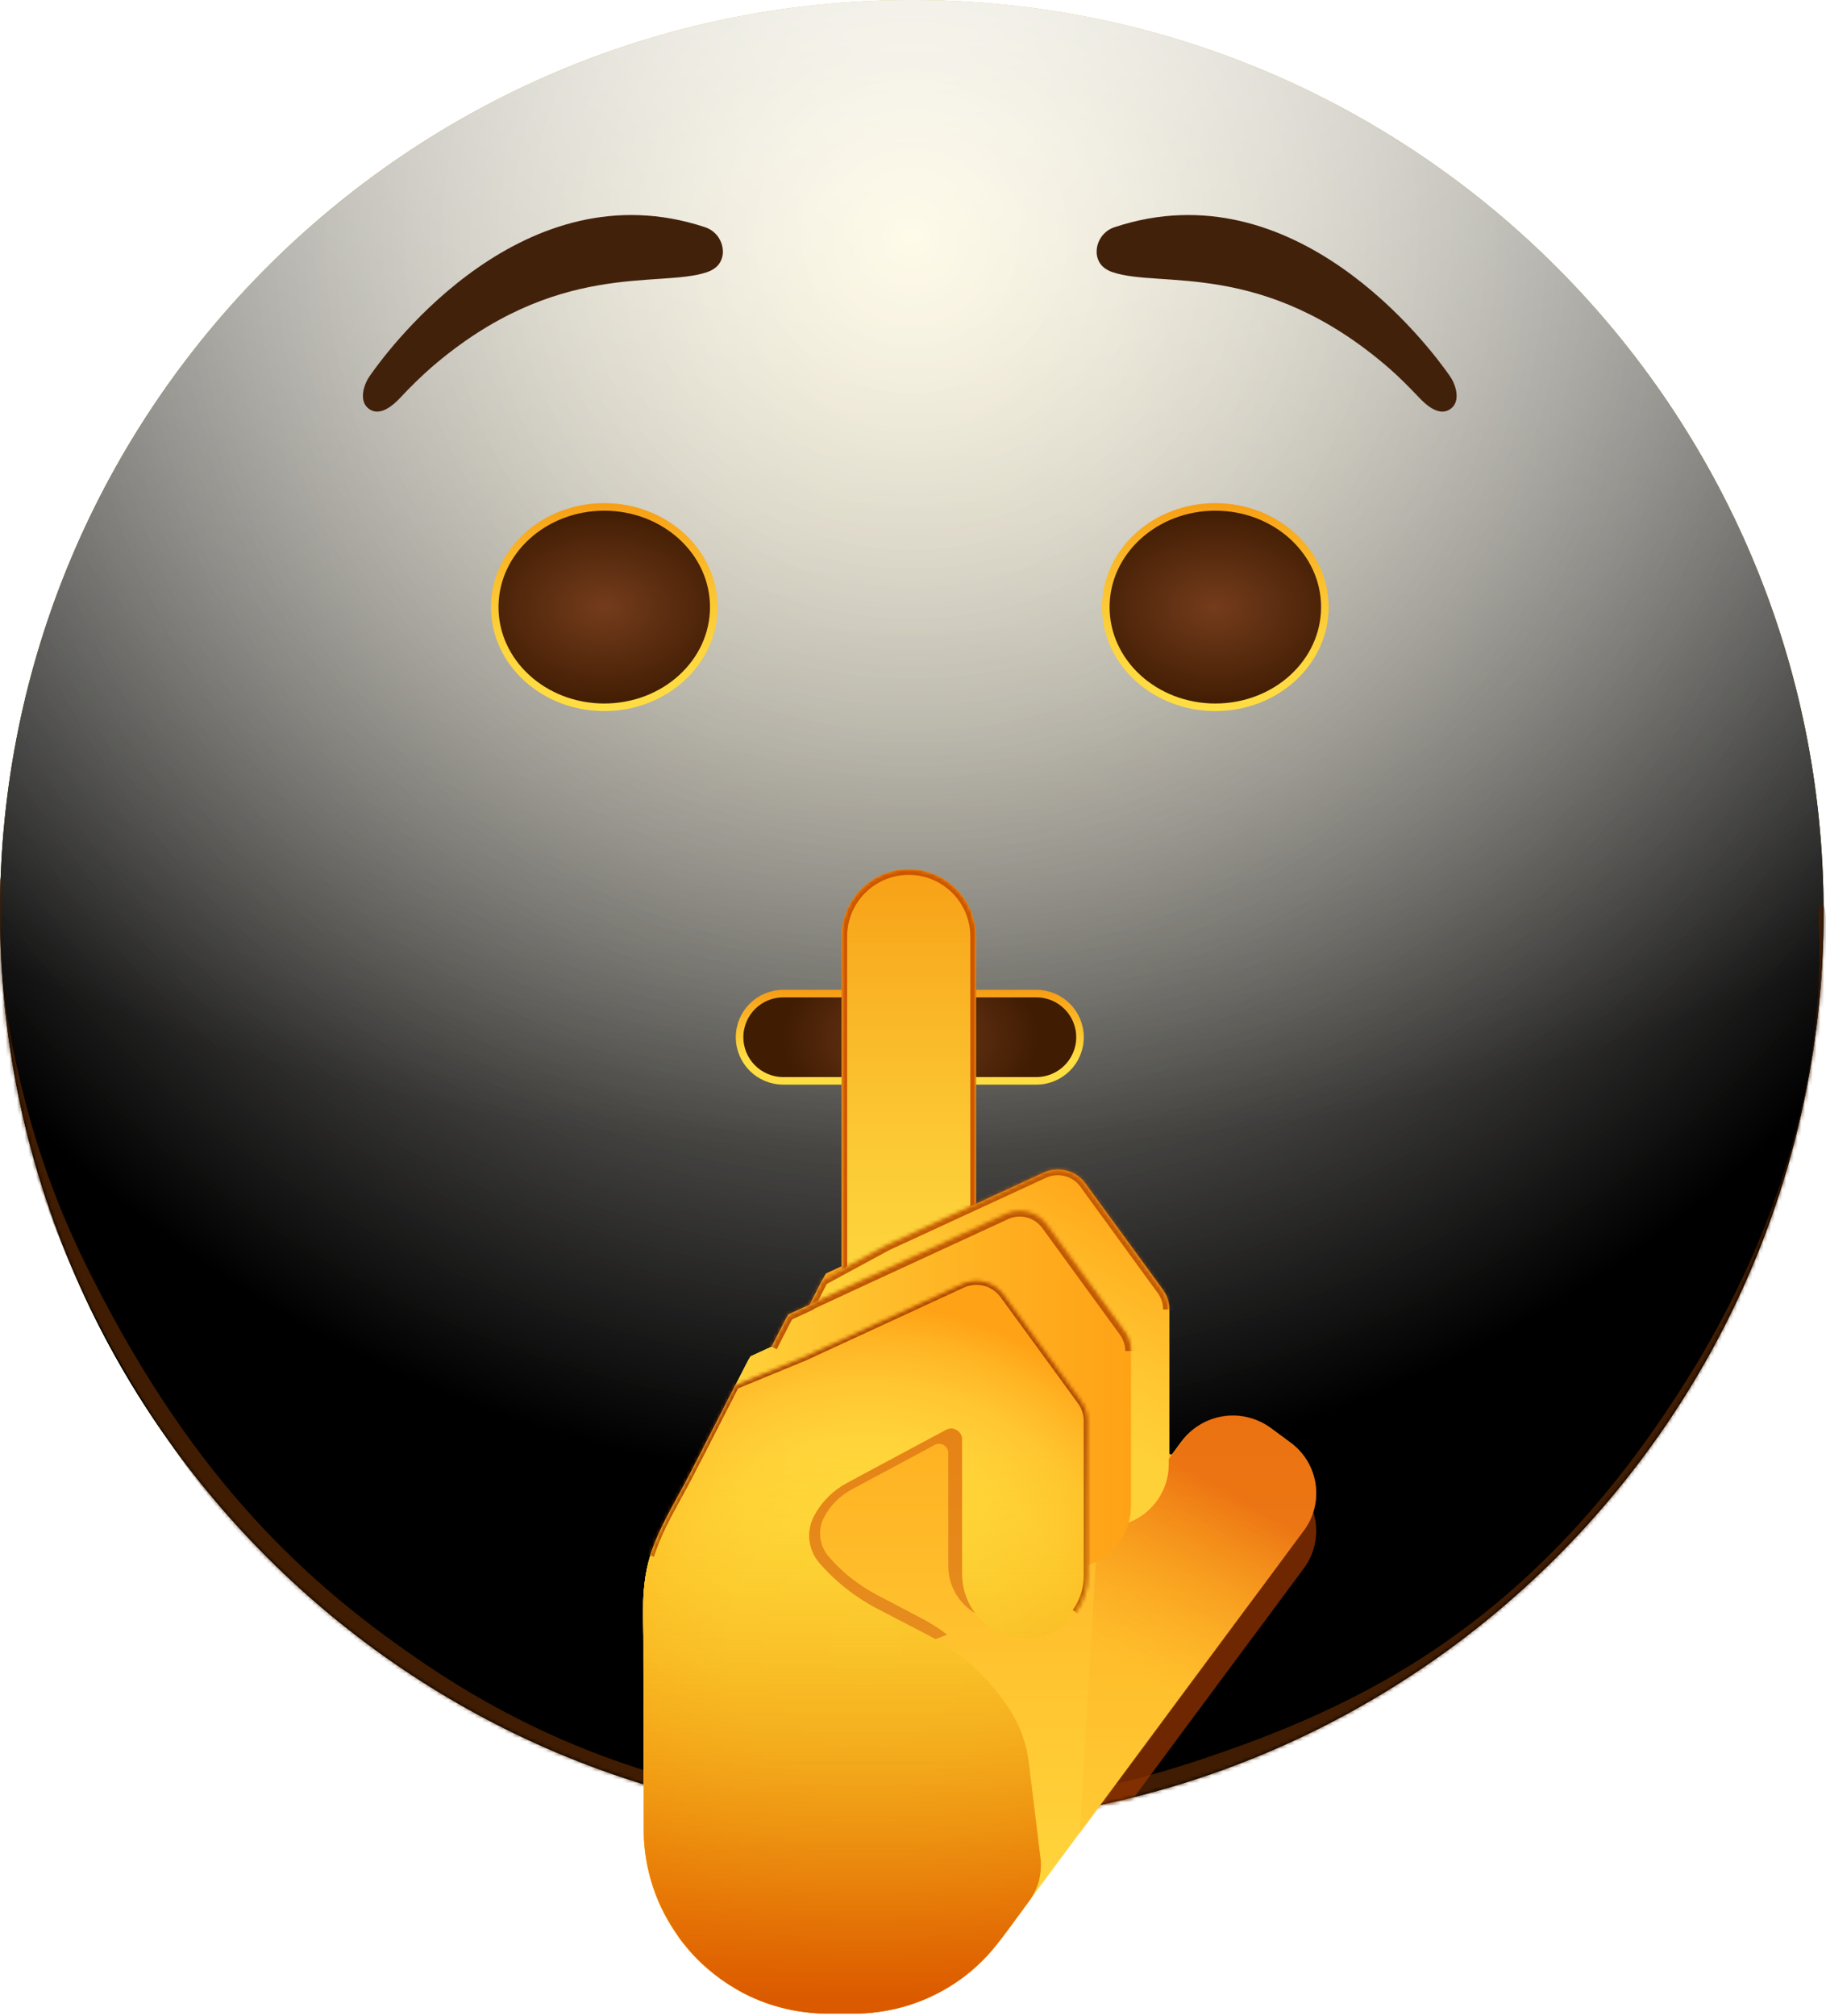 <svg width="483" height="533" viewBox="0 0 483 533" fill="none" xmlns="http://www.w3.org/2000/svg">
<path d="M241.18 482.36C374.38 482.36 482.36 374.38 482.36 241.18C482.36 107.98 374.38 0 241.18 0C107.98 0 0 107.98 0 241.18C0 374.38 107.98 482.36 241.18 482.36Z" fill="url(#paint0_radial_862_12511)"/>
<g style="mix-blend-mode:soft-light">
<path d="M241.18 482.36C374.38 482.36 482.36 374.38 482.36 241.18C482.36 107.98 374.38 0 241.18 0C107.98 0 0 107.98 0 241.18C0 374.38 107.98 482.36 241.18 482.36Z" fill="url(#paint1_radial_862_12511)"/>
</g>
<g style="mix-blend-mode:soft-light">
<path d="M241.18 482.36C374.38 482.36 482.36 374.38 482.36 241.18C482.36 107.98 374.38 0 241.18 0C107.98 0 0 107.98 0 241.18C0 374.38 107.98 482.36 241.18 482.36Z" fill="url(#paint2_radial_862_12511)"/>
</g>
<g style="mix-blend-mode:overlay">
<path d="M241.18 482.36C374.38 482.36 482.36 374.38 482.36 241.18C482.36 107.98 374.38 0 241.18 0C107.98 0 0 107.98 0 241.18C0 374.38 107.98 482.36 241.18 482.36Z" fill="url(#paint3_radial_862_12511)" fill-opacity="0.7"/>
</g>
<mask id="mask0_862_12511" style="mask-type:alpha" maskUnits="userSpaceOnUse" x="0" y="0" width="483" height="483">
<path d="M241.18 482.36C374.38 482.36 482.36 374.38 482.36 241.18C482.36 107.98 374.38 0 241.18 0C107.98 0 0 107.98 0 241.18C0 374.38 107.98 482.36 241.18 482.36Z" fill="white"/>
</mask>
<g mask="url(#mask0_862_12511)">
<g filter="url(#filter0_f_862_12511)">
<path d="M-1.376 234.299C-1.114 230.872 0.014 230.529 0.343 234.008C0.708 237.874 -0.002 245.646 0.169 250.335C0.622 262.748 2.524 273.541 4.486 282.32C10.807 310.612 19.562 328.843 27.727 344.288C54.566 395.06 83.967 420.77 112.648 440.147C154.689 468.549 197.072 477.584 239.49 479.5C240.56 479.548 240.738 486.518 239.686 487.425C237.788 489.061 235.436 487.437 233.494 487.369C227.915 487.174 222.335 486.791 216.756 486.211C200.213 484.492 183.67 480.991 167.162 475.358C122.275 460.044 73.876 433.821 31.609 359.962C28.95 355.316 26.312 350.424 23.712 345.167C21.632 340.963 19.573 336.556 17.549 331.843C10.895 316.342 -4.613 276.658 -1.376 234.299ZM239.52 487.5C238.499 487.531 238.241 481.034 239.214 479.685C240.684 477.647 242.888 479.326 244.439 479.229C250.877 478.826 257.314 478.229 263.75 477.421C281.395 475.205 299.028 471.422 316.621 465.596C360.257 451.145 407.17 429.115 448.305 361.431C450.923 357.123 453.518 352.553 456.079 347.641C463.86 332.712 483.361 293.084 481.107 243.821C480.917 239.668 482.181 237.181 482.747 240.743C483.467 245.279 483.175 254.736 482.977 259.768C482.341 275.883 479.866 289.512 477.257 300.518C468.987 335.399 457.376 355.623 446.744 372.51C412.184 427.397 374.648 449.524 338.155 465.424C305.424 479.686 272.444 486.484 239.52 487.5Z" fill="#401C02"/>
</g>
<g filter="url(#filter1_f_862_12511)">
<path d="M-1.376 234.299C-1.114 230.872 0.014 230.529 0.343 234.008C0.708 237.874 -0.002 245.646 0.169 250.335C0.622 262.748 2.524 273.541 4.486 282.32C10.807 310.612 19.562 328.843 27.727 344.288C54.566 395.06 83.967 420.77 112.648 440.147C154.689 468.549 197.072 477.584 239.49 479.5C240.56 479.548 240.738 486.518 239.686 487.425C237.788 489.061 235.436 487.437 233.494 487.369C227.915 487.174 222.335 486.791 216.756 486.211C200.213 484.492 183.67 480.991 167.162 475.358C122.275 460.044 73.876 433.821 31.609 359.962C28.95 355.316 26.312 350.424 23.712 345.167C21.632 340.963 19.573 336.556 17.549 331.843C10.895 316.342 -4.613 276.658 -1.376 234.299ZM239.52 487.5C238.499 487.531 238.241 481.034 239.214 479.685C240.684 477.647 242.888 479.326 244.439 479.229C250.877 478.826 257.314 478.229 263.75 477.421C281.395 475.205 299.028 471.422 316.621 465.596C360.257 451.145 407.17 429.115 448.305 361.431C450.923 357.123 453.518 352.553 456.079 347.641C463.86 332.712 483.361 293.084 481.107 243.821C480.917 239.668 482.181 237.181 482.747 240.743C483.467 245.279 483.175 254.736 482.977 259.768C482.341 275.883 479.866 289.512 477.257 300.518C468.987 335.399 457.376 355.623 446.744 372.51C412.184 427.397 374.648 449.524 338.155 465.424C305.424 479.686 272.444 486.484 239.52 487.5Z" fill="#401C02"/>
</g>
</g>
<path d="M274.131 262.71H207.171C200.797 262.71 195.631 267.874 195.631 274.245C195.631 280.616 200.797 285.78 207.171 285.78H274.131C280.504 285.78 285.671 280.616 285.671 274.245C285.671 267.874 280.504 262.71 274.131 262.71Z" fill="url(#paint4_radial_862_12511)"/>
<path d="M274.131 262.71H207.171C200.797 262.71 195.631 267.874 195.631 274.245C195.631 280.616 200.797 285.78 207.171 285.78H274.131C280.504 285.78 285.671 280.616 285.671 274.245C285.671 267.874 280.504 262.71 274.131 262.71Z" stroke="url(#paint5_linear_862_12511)" stroke-width="2" stroke-miterlimit="10"/>
<path d="M383.402 99.28C377.812 91.28 342.482 44.37 294.932 60.03C293.435 60.489 292.14 61.445 291.26 62.74C290.381 64.034 289.968 65.59 290.092 67.15C290.312 69.07 291.372 70.98 294.302 71.97C306.962 76.27 334.092 68.53 367.302 97.25C370.192 99.75 372.862 102.49 375.492 105.25C377.372 107.25 380.492 109.85 383.182 108.43C385.442 107.21 385.502 104.87 385.102 103.02C384.791 101.672 384.213 100.4 383.402 99.28Z" fill="#42210B"/>
<path d="M321.472 187.01C337.472 187.01 350.442 175.15 350.442 160.52C350.442 145.89 337.472 134.03 321.472 134.03C305.472 134.03 292.502 145.89 292.502 160.52C292.502 175.15 305.472 187.01 321.472 187.01Z" fill="url(#paint6_radial_862_12511)"/>
<path d="M321.472 187.01C337.472 187.01 350.442 175.15 350.442 160.52C350.442 145.89 337.472 134.03 321.472 134.03C305.472 134.03 292.502 145.89 292.502 160.52C292.502 175.15 305.472 187.01 321.472 187.01Z" stroke="url(#paint7_linear_862_12511)" stroke-width="2" stroke-miterlimit="10"/>
<path d="M97.891 99.28C103.471 91.28 138.801 44.37 186.361 60.03C187.857 60.49 189.151 61.446 190.029 62.741C190.907 64.035 191.317 65.591 191.191 67.15C190.971 69.07 189.911 70.98 186.981 71.97C174.331 76.27 147.201 68.53 113.981 97.25C111.121 99.777 108.391 102.447 105.801 105.25C103.911 107.25 100.801 109.85 98.111 108.43C95.841 107.21 95.791 104.87 96.191 103.02C96.502 101.672 97.08 100.4 97.891 99.28Z" fill="#42210B"/>
<path d="M159.831 187.01C175.831 187.01 188.801 175.15 188.801 160.52C188.801 145.89 175.831 134.03 159.831 134.03C143.832 134.03 130.861 145.89 130.861 160.52C130.861 175.15 143.832 187.01 159.831 187.01Z" fill="url(#paint8_radial_862_12511)"/>
<path d="M159.831 187.01C175.831 187.01 188.801 175.15 188.801 160.52C188.801 145.89 175.831 134.03 159.831 134.03C143.832 134.03 130.861 145.89 130.861 160.52C130.861 175.15 143.832 187.01 159.831 187.01Z" stroke="url(#paint9_linear_862_12511)" stroke-width="2" stroke-miterlimit="10"/>
<mask id="mask1_862_12511" style="mask-type:alpha" maskUnits="userSpaceOnUse" x="0" y="0" width="483" height="483">
<path d="M241.18 482.36C374.38 482.36 482.36 374.38 482.36 241.18C482.36 107.98 374.38 0 241.18 0C107.98 0 0 107.98 0 241.18C0 374.38 107.98 482.36 241.18 482.36Z" fill="url(#paint10_radial_862_12511)"/>
</mask>
<g mask="url(#mask1_862_12511)">
<g opacity="0.7" filter="url(#filter2_f_862_12511)">
<path d="M265.401 521.85C266.711 520.13 267.971 518.38 269.261 516.64L272.261 512.56L275.981 507.56L280.311 501.73L285.121 495.24L290.311 488.24L295.791 480.85L301.431 473.24L307.151 465.53L312.821 457.87L318.361 450.4L323.651 443.27L328.581 436.62L333.061 430.62L336.971 425.35L340.211 420.97L342.681 417.64L344.271 415.5L344.881 414.68C346.183 412.929 347.125 410.938 347.655 408.821C348.185 406.705 348.291 404.504 347.968 402.347C347.644 400.189 346.898 398.116 345.771 396.248C344.644 394.38 343.159 392.753 341.401 391.46L336.191 387.61C332.567 384.946 328.034 383.827 323.587 384.498C319.139 385.169 315.138 387.575 312.461 391.19L310.071 394.42C310.02 394.489 309.948 394.541 309.867 394.567C309.785 394.593 309.696 394.593 309.615 394.567C309.533 394.54 309.461 394.489 309.41 394.419C309.36 394.35 309.332 394.266 309.331 394.18V356.29C309.329 354.411 308.734 352.581 307.631 351.06L302.711 344.31L287.121 322.93C285.912 321.271 284.164 320.082 282.177 319.566C280.19 319.05 278.085 319.239 276.221 320.1L252.161 331.19L234.611 339.29L218.611 346.65C218.538 346.682 218.476 346.734 218.431 346.8C218.151 347.23 217.891 347.69 217.651 348.15L214.401 354.53L214.121 355.07L208.651 357.6C208.578 357.632 208.516 357.684 208.471 357.75C208.191 358.18 207.931 358.64 207.691 359.1L204.401 365.51L204.121 366.05L198.651 368.58C198.578 368.612 198.516 368.664 198.471 368.73C198.191 369.16 197.931 369.62 197.691 370.08L194.401 376.49L182.471 399.77C178.831 406.87 174.471 413.67 172.011 421.32C171.299 423.602 170.8 425.946 170.521 428.32C169.751 434.59 170.221 440.99 170.221 447.32V493.55C170.221 506.495 175.364 518.91 184.517 528.064C193.671 537.218 206.086 542.36 219.031 542.36H225.811C234.624 542.375 243.271 539.971 250.811 535.41C255.145 532.805 259.031 529.52 262.321 525.68C263.401 524.44 264.401 523.15 265.401 521.85Z" fill="#9C3800"/>
<path d="M258.162 257.61C258.162 247.785 250.197 239.82 240.372 239.82C230.547 239.82 222.582 247.785 222.582 257.61V370.46C222.582 380.285 230.547 388.25 240.372 388.25C250.197 388.25 258.162 380.285 258.162 370.46V257.61Z" fill="#9C3800"/>
</g>
</g>
<path d="M265.401 511.85C266.711 510.13 267.971 508.38 269.261 506.64L272.261 502.56L275.981 497.56L280.311 491.73L285.121 485.24L290.311 478.24L295.791 470.85L301.431 463.24L307.151 455.53L312.821 447.87L318.361 440.4L323.651 433.27L328.581 426.62L333.061 420.62L336.971 415.35L340.211 410.97L342.681 407.64L344.271 405.5L344.881 404.68C346.183 402.929 347.125 400.938 347.655 398.821C348.185 396.705 348.291 394.504 347.968 392.347C347.644 390.189 346.898 388.116 345.771 386.248C344.644 384.38 343.159 382.753 341.401 381.46L336.191 377.61C332.567 374.946 328.034 373.827 323.587 374.498C319.139 375.169 315.138 377.575 312.461 381.19L310.071 384.42C310.02 384.489 309.948 384.541 309.867 384.567C309.785 384.593 309.696 384.593 309.615 384.567C309.533 384.54 309.461 384.489 309.41 384.419C309.36 384.35 309.332 384.266 309.331 384.18V346.29C309.329 344.411 308.734 342.581 307.631 341.06L302.711 334.31L287.121 312.93C285.912 311.271 284.164 310.082 282.177 309.566C280.19 309.05 278.085 309.239 276.221 310.1L252.161 321.19L234.611 329.29L218.611 336.65C218.538 336.682 218.476 336.734 218.431 336.8C218.151 337.23 217.891 337.69 217.651 338.15L214.401 344.53L214.121 345.07L208.651 347.6C208.578 347.632 208.516 347.684 208.471 347.75C208.191 348.18 207.931 348.64 207.691 349.1L204.401 355.51L204.121 356.05L198.651 358.58C198.578 358.612 198.516 358.664 198.471 358.73C198.191 359.16 197.931 359.62 197.691 360.08L194.401 366.49L182.471 389.77C178.831 396.87 174.471 403.67 172.011 411.32C171.299 413.602 170.8 415.946 170.521 418.32C169.751 424.59 170.221 430.99 170.221 437.32V483.55C170.221 496.495 175.364 508.91 184.517 518.064C193.671 527.218 206.086 532.36 219.031 532.36H225.811C234.624 532.375 243.271 529.971 250.811 525.41C255.145 522.805 259.031 519.52 262.321 515.68C263.401 514.44 264.401 513.15 265.401 511.85Z" fill="url(#paint11_linear_862_12511)"/>
<path opacity="0.5" d="M289.931 411.826L312.741 380.926C314.031 379.177 315.654 377.699 317.516 376.576C319.378 375.454 321.443 374.709 323.592 374.385C325.742 374.061 327.935 374.164 330.045 374.687C332.155 375.211 334.142 376.145 335.891 377.436L341.431 381.526C343.18 382.817 344.659 384.44 345.781 386.302C346.903 388.164 347.648 390.229 347.972 392.378C348.296 394.528 348.193 396.721 347.67 398.831C347.146 400.941 346.212 402.927 344.921 404.676L285.601 484.986" fill="url(#paint12_linear_862_12511)"/>
<path d="M258.162 247.61C258.162 237.785 250.197 229.82 240.372 229.82C230.547 229.82 222.582 237.785 222.582 247.61V360.46C222.582 370.285 230.547 378.25 240.372 378.25C250.197 378.25 258.162 370.285 258.162 360.46V247.61Z" fill="url(#paint13_linear_862_12511)"/>
<mask id="mask2_862_12511" style="mask-type:alpha" maskUnits="userSpaceOnUse" x="222" y="229" width="37" height="150">
<path d="M258.162 247.61C258.162 237.785 250.197 229.82 240.372 229.82C230.547 229.82 222.582 237.785 222.582 247.61V360.46C222.582 370.285 230.547 378.25 240.372 378.25C250.197 378.25 258.162 370.285 258.162 360.46V247.61Z" fill="url(#paint14_linear_862_12511)"/>
</mask>
<g mask="url(#mask2_862_12511)">
<g filter="url(#filter3_f_862_12511)">
<path d="M240.372 230.57C249.783 230.57 257.412 238.199 257.412 247.61V360.46C257.412 369.871 249.783 377.5 240.372 377.5C230.961 377.5 223.332 369.871 223.332 360.46V247.61C223.332 238.199 230.961 230.57 240.372 230.57Z" stroke="#CD5500" stroke-width="1.5"/>
</g>
</g>
<path d="M309.162 346.23V387.12C309.161 390.465 308.147 393.732 306.253 396.49C304.359 399.248 301.674 401.368 298.552 402.57C297.582 402.947 296.577 403.229 295.552 403.41C294.54 403.601 293.511 403.692 292.482 403.68C290.845 403.668 289.219 403.405 287.662 402.9V416.64C287.66 420.102 286.573 423.477 284.553 426.29C282.533 429.103 279.682 431.211 276.402 432.32C274.649 432.909 272.811 433.207 270.962 433.2C261.802 433.13 254.532 425.37 254.532 416.2V380.58C254.525 380.093 254.399 379.616 254.163 379.191C253.927 378.766 253.589 378.406 253.18 378.144C252.77 377.881 252.302 377.724 251.818 377.687C251.333 377.649 250.846 377.733 250.402 377.93L224.042 392.06C222.205 393.041 220.521 394.284 219.042 395.75C217.57 397.226 216.323 398.911 215.342 400.75C214.265 402.733 213.82 404.998 214.067 407.241C214.314 409.484 215.24 411.598 216.722 413.3C221.036 418.276 226.255 422.389 232.102 425.42L245.572 432.42C254.432 437.017 261.914 443.884 267.252 452.32C269.852 456.425 271.509 461.056 272.102 465.88L275.222 491.34C275.285 491.807 275.318 492.278 275.322 492.75L272.262 497.58L269.262 502.35C267.982 504.35 266.712 506.43 265.412 508.44C264.412 509.96 263.412 511.44 262.362 512.92C259.167 517.312 255.28 521.156 250.852 524.3C247.223 526.873 243.233 528.895 239.012 530.3C235.293 531.523 231.423 532.227 227.512 532.39C226.962 532.39 226.402 532.39 225.852 532.39H219.072H217.812C191.432 531.61 170.262 506.39 170.262 475.39V421.47C170.262 420.94 170.342 420.41 170.392 419.88C170.442 419.35 170.502 418.82 170.562 418.29C170.838 415.916 171.333 413.572 172.042 411.29C174.472 403.64 178.872 396.83 182.512 389.74L182.592 389.59L182.702 389.37C182.922 388.94 183.332 388.15 183.852 387.12C184.022 386.8 184.192 386.45 184.382 386.12C184.732 385.44 185.112 384.69 185.532 383.89C185.682 383.58 185.842 383.28 186.002 382.96L186.292 382.39L186.752 381.5L190.232 374.71L190.672 373.85L190.932 373.34L191.412 372.41L191.682 371.88L191.912 371.42L192.062 371.14L192.302 370.67L192.582 370.12L192.782 369.72C192.852 369.59 192.912 369.46 192.982 369.34C193.052 369.22 193.052 369.22 193.082 369.15L193.252 368.82L193.342 368.64L193.572 368.18L193.802 367.74L194.362 366.64L194.442 366.49L194.522 366.32L197.722 360.08C197.958 359.616 198.218 359.166 198.502 358.73C198.546 358.661 198.609 358.606 198.682 358.57L204.152 356.05L204.432 355.51L207.722 349.1C207.958 348.636 208.218 348.186 208.502 347.75L208.372 347.62L214.212 344.93L214.402 344.56L217.562 338.4L223.802 335.01L232.802 330.14L234.472 329.23L252.022 321.13L256.952 318.86L276.082 310.04C278.099 309.103 280.396 308.963 282.512 309.65C282.784 309.731 283.051 309.828 283.312 309.94C284.773 310.574 286.039 311.585 286.982 312.87L287.692 313.87L302.572 334.3L307.492 341.05C308.574 342.56 309.158 344.371 309.162 346.23Z" fill="url(#paint15_linear_862_12511)"/>
<mask id="mask3_862_12511" style="mask-type:alpha" maskUnits="userSpaceOnUse" x="170" y="309" width="140" height="224">
<path d="M309.162 346.23V387.12C309.161 390.465 308.147 393.732 306.253 396.49C304.359 399.248 301.674 401.368 298.552 402.57C297.582 402.947 296.577 403.229 295.552 403.41C294.54 403.601 293.511 403.692 292.482 403.68C290.845 403.668 289.219 403.405 287.662 402.9V416.64C287.66 420.102 286.573 423.477 284.553 426.29C282.533 429.103 279.682 431.211 276.402 432.32C274.649 432.909 272.811 433.207 270.962 433.2C261.802 433.13 254.532 425.37 254.532 416.2V380.58C254.525 380.093 254.399 379.616 254.163 379.191C253.927 378.766 253.589 378.406 253.18 378.144C252.77 377.881 252.302 377.724 251.818 377.687C251.333 377.649 250.846 377.733 250.402 377.93L224.042 392.06C222.205 393.041 220.521 394.284 219.042 395.75C217.57 397.226 216.323 398.911 215.342 400.75C214.265 402.733 213.82 404.998 214.067 407.241C214.314 409.484 215.24 411.598 216.722 413.3C221.036 418.276 226.255 422.389 232.102 425.42L245.572 432.42C254.432 437.017 261.914 443.884 267.252 452.32C269.852 456.425 271.509 461.056 272.102 465.88L275.222 491.34C275.285 491.807 275.318 492.278 275.322 492.75L272.262 497.58L269.262 502.35C267.982 504.35 266.712 506.43 265.412 508.44C264.412 509.96 263.412 511.44 262.362 512.92C259.167 517.312 255.28 521.156 250.852 524.3C247.223 526.873 243.233 528.895 239.012 530.3C235.293 531.523 231.423 532.227 227.512 532.39C226.962 532.39 226.402 532.39 225.852 532.39H219.072H217.812C191.432 531.61 170.262 506.39 170.262 475.39V421.47C170.262 420.94 170.342 420.41 170.392 419.88C170.442 419.35 170.502 418.82 170.562 418.29C170.838 415.916 171.333 413.572 172.042 411.29C174.472 403.64 178.872 396.83 182.512 389.74L182.592 389.59L182.702 389.37C182.922 388.94 183.332 388.15 183.852 387.12C184.022 386.8 184.192 386.45 184.382 386.12C184.732 385.44 185.112 384.69 185.532 383.89C185.682 383.58 185.842 383.28 186.002 382.96L186.292 382.39L186.752 381.5L190.232 374.71L190.672 373.85L190.932 373.34L191.412 372.41L191.682 371.88L191.912 371.42L192.062 371.14L192.302 370.67L192.582 370.12L192.782 369.72C192.852 369.59 192.912 369.46 192.982 369.34C193.052 369.22 193.052 369.22 193.082 369.15L193.252 368.82L193.342 368.64L193.572 368.18L193.802 367.74L194.362 366.64L194.442 366.49L194.522 366.32L197.722 360.08C197.958 359.616 198.218 359.166 198.502 358.73C198.546 358.661 198.609 358.606 198.682 358.57L204.152 356.05L204.432 355.51L207.722 349.1C207.958 348.636 208.218 348.186 208.502 347.75L208.372 347.62L214.212 344.93L214.402 344.56L217.562 338.4L223.802 335.01L232.802 330.14L234.472 329.23L252.022 321.13L256.952 318.86L276.082 310.04C278.099 309.103 280.396 308.963 282.512 309.65C282.784 309.731 283.051 309.828 283.312 309.94C284.773 310.574 286.039 311.585 286.982 312.87L287.692 313.87L302.572 334.3L307.492 341.05C308.574 342.56 309.158 344.371 309.162 346.23Z" fill="url(#paint16_linear_862_12511)"/>
</mask>
<g mask="url(#mask3_862_12511)">
<g filter="url(#filter4_f_862_12511)">
<path d="M309.162 346.23C309.158 344.371 308.574 342.56 307.492 341.05L302.572 334.3L287.692 313.87L286.982 312.87C286.039 311.585 284.773 310.574 283.312 309.94C283.051 309.828 282.784 309.731 282.512 309.65C280.396 308.963 278.099 309.103 276.082 310.04L256.952 318.86L252.022 321.13L234.472 329.23L232.802 330.14L223.802 335.01L217.562 338.4L214.402 344.56L214.212 344.93" stroke="#C45B03" stroke-width="3"/>
</g>
</g>
<g filter="url(#filter5_f_862_12511)">
<path d="M278.728 380.1V414.4C278.728 417.2 277.928 419.7 276.528 421.9C274.828 424.5 272.328 426.6 269.228 427.6C268.628 427.8 267.928 428 267.228 428.1C266.428 428.3 265.528 428.3 264.628 428.3C263.428 428.3 262.328 428.1 261.228 427.9C255.228 426.3 250.828 420.6 250.828 414.1V384.2C250.828 382.4 248.928 381.2 247.328 382L225.328 393.8C223.828 394.6 222.328 395.7 221.128 396.9C219.928 398.1 218.828 399.5 218.028 401.1C217.228 402.5 216.928 404 216.928 405.5C216.928 407.7 217.728 409.9 219.228 411.6C222.828 415.8 227.228 419.2 232.128 421.8L243.428 427.7C245.928 429 248.328 430.5 250.528 432.2L180.128 459.9V431.8C180.128 428.2 179.928 424.6 180.028 421.1C180.028 420.8 180.028 420.6 180.028 420.3C180.028 419.7 180.028 419.1 180.128 418.5C180.128 418 180.228 417.6 180.228 417.2C180.228 416.8 180.328 416.3 180.328 415.9C180.528 413.9 180.928 412 181.528 410C183.528 403.6 187.228 397.9 190.328 391.9C190.328 391.9 190.328 391.9 190.428 391.8C190.428 391.8 190.528 391.7 190.528 391.6C190.728 391.2 191.028 390.6 191.528 389.7C191.628 389.4 191.828 389.1 191.928 388.8C192.228 388.2 192.528 387.6 192.928 386.9C193.028 386.6 193.228 386.4 193.328 386.1C193.428 386 193.528 385.8 193.528 385.6C193.628 385.4 193.828 385.1 193.928 384.8C194.828 383 195.928 381 196.828 379.1C196.928 378.9 197.028 378.6 197.228 378.4C197.328 378.3 197.328 378.1 197.428 378C197.528 377.7 197.728 377.5 197.828 377.2C197.928 377.1 198.028 376.9 198.028 376.7C198.128 376.6 198.128 376.4 198.228 376.3C198.328 376.2 198.328 376.1 198.328 376.1C198.428 376 198.428 375.8 198.528 375.7C198.628 375.5 198.728 375.4 198.728 375.2C198.828 375.1 198.828 375 198.928 374.9C199.028 374.8 199.028 374.7 199.128 374.6C199.128 374.6 199.228 374.5 199.228 374.4C199.228 374.3 199.328 374.2 199.328 374.1C199.328 374.1 199.328 374 199.428 374C199.528 373.9 199.528 373.7 199.628 373.6C199.728 373.5 199.728 373.3 199.828 373.2C200.028 372.8 200.228 372.4 200.328 372.3L200.228 372.1L200.428 372L216.028 365.8L230.728 359L250.928 349.7C251.928 349.2 253.028 349 254.128 349C256.428 349 258.728 350.1 260.128 352.1L269.328 364.8L273.228 370.1L277.328 375.8C278.228 377 278.728 378.5 278.728 380.1Z" fill="#B72B00" fill-opacity="0.35"/>
</g>
<path d="M299.161 357.21V398.1C299.161 401.606 298.047 405.022 295.98 407.854C293.914 410.687 291 412.79 287.661 413.86V416.64C287.659 420.102 286.572 423.477 284.552 426.29C282.532 429.103 279.682 431.211 276.401 432.32C274.648 432.909 272.811 433.207 270.961 433.2C261.801 433.13 254.531 425.37 254.531 416.2V380.58C254.525 380.093 254.398 379.616 254.162 379.191C253.926 378.766 253.588 378.406 253.179 378.144C252.77 377.881 252.302 377.724 251.817 377.687C251.332 377.649 250.846 377.733 250.401 377.93L224.041 392.06C222.205 393.041 220.521 394.284 219.041 395.75C217.569 397.226 216.323 398.911 215.341 400.75C214.265 402.733 213.82 404.998 214.067 407.241C214.313 409.484 215.24 411.598 216.721 413.3C221.035 418.276 226.254 422.389 232.101 425.42L245.571 432.42C254.432 437.017 261.913 443.884 267.251 452.32C269.852 456.425 271.508 461.056 272.101 465.88L275.221 491.34C275.284 491.807 275.318 492.278 275.321 492.75C275.331 492.92 275.331 493.09 275.321 493.26C275.321 496.629 274.242 499.909 272.241 502.62L269.241 506.7C267.961 508.44 266.691 510.19 265.391 511.91C264.391 513.21 263.391 514.49 262.341 515.74C259.051 519.58 255.165 522.865 250.831 525.47C247.132 527.704 243.149 529.432 238.991 530.61C237.991 530.88 236.991 531.13 235.991 531.34L235.171 531.5C234.921 531.56 234.681 531.6 234.431 531.64C234.181 531.68 233.831 531.75 233.531 531.79C233.231 531.83 232.791 531.92 232.411 531.96L230.971 532.14L230.091 532.22L228.911 532.32L227.451 532.39C226.901 532.39 226.341 532.39 225.791 532.39H219.011H217.751C216.931 532.39 216.111 532.35 215.291 532.27L214.081 532.16C213.271 532.08 212.471 531.98 211.671 531.86C210.871 531.74 210.081 531.6 209.301 531.44L208.131 531.19C204.193 530.299 200.383 528.915 196.791 527.07C196.441 526.89 196.091 526.71 195.791 526.52C195.091 526.14 194.411 525.75 193.791 525.34L192.791 524.74C192.451 524.52 192.111 524.3 191.791 524.07C190.791 523.42 189.871 522.72 188.951 522C188.331 521.51 187.731 521 187.141 520.51L186.261 519.73C185.101 518.683 183.998 517.58 182.951 516.42L182.171 515.54C181.661 514.95 181.171 514.35 180.681 513.73L179.971 512.8C179.731 512.49 179.501 512.17 179.281 511.8L178.611 510.8C178.401 510.5 178.201 510.19 178.011 509.89C177.821 509.59 177.551 509.18 177.341 508.82C176.931 508.15 176.541 507.47 176.161 506.77C175.971 506.43 175.791 506.08 175.611 505.77C174.486 503.584 173.533 501.314 172.761 498.98C172.631 498.6 172.511 498.23 172.401 497.85C172.291 497.47 172.211 497.23 172.121 496.91C172.031 496.59 171.911 496.14 171.811 495.75C170.784 491.765 170.266 487.665 170.271 483.55V437.32C170.271 433.07 170.061 428.79 170.141 424.54V423.59C170.141 422.88 170.201 422.18 170.241 421.47C170.241 420.94 170.321 420.41 170.371 419.88C170.421 419.35 170.481 418.82 170.541 418.29C170.817 415.916 171.313 413.572 172.021 411.29C174.451 403.64 178.851 396.83 182.491 389.74L182.571 389.59L182.681 389.37C182.901 388.94 183.311 388.15 183.831 387.12C184.001 386.8 184.171 386.45 184.361 386.12C184.711 385.44 185.091 384.69 185.511 383.89C185.661 383.58 185.821 383.28 185.981 382.96L186.271 382.39L186.731 381.5L190.211 374.71L190.651 373.85L190.911 373.34L191.391 372.41L191.661 371.88L191.891 371.42L192.041 371.14L192.281 370.67L192.561 370.12L192.761 369.72L192.951 369.34C192.951 369.28 193.021 369.22 193.051 369.15L193.221 368.82L193.311 368.64L193.541 368.18L193.771 367.74L194.331 366.64L194.411 366.49L194.491 366.32L197.691 360.08C197.927 359.616 198.188 359.166 198.471 358.73C198.516 358.661 198.578 358.606 198.651 358.57L204.121 356.05L204.401 355.51L207.691 349.1C207.927 348.636 208.188 348.186 208.471 347.75C208.506 347.692 208.559 347.646 208.621 347.62L214.091 345.1L214.181 344.93L224.401 340.18L241.951 332.08L266.011 320.99C267.875 320.129 269.98 319.94 271.967 320.456C273.955 320.972 275.702 322.161 276.911 323.82L287.621 338.53L292.501 345.23L297.421 351.98C298.538 353.496 299.147 355.326 299.161 357.21Z" fill="url(#paint17_linear_862_12511)"/>
<mask id="mask4_862_12511" style="mask-type:alpha" maskUnits="userSpaceOnUse" x="170" y="320" width="130" height="213">
<path d="M299.161 357.21V398.1C299.161 401.606 298.047 405.022 295.98 407.854C293.914 410.687 291 412.79 287.661 413.86V416.64C287.659 420.102 286.572 423.477 284.552 426.29C282.532 429.103 279.682 431.211 276.401 432.32C274.648 432.909 272.811 433.207 270.961 433.2C261.801 433.13 254.531 425.37 254.531 416.2V380.58C254.525 380.093 254.398 379.616 254.162 379.191C253.926 378.766 253.588 378.406 253.179 378.144C252.77 377.881 252.302 377.724 251.817 377.687C251.332 377.649 250.846 377.733 250.401 377.93L224.041 392.06C222.205 393.041 220.521 394.284 219.041 395.75C217.569 397.226 216.323 398.911 215.341 400.75C214.265 402.733 213.82 404.998 214.067 407.241C214.313 409.484 215.24 411.598 216.721 413.3C221.035 418.276 226.254 422.389 232.101 425.42L245.571 432.42C254.432 437.017 261.913 443.884 267.251 452.32C269.852 456.425 271.508 461.056 272.101 465.88L275.221 491.34C275.284 491.807 275.318 492.278 275.321 492.75C275.331 492.92 275.331 493.09 275.321 493.26C275.321 496.629 274.242 499.909 272.241 502.62L269.241 506.7C267.961 508.44 266.691 510.19 265.391 511.91C264.391 513.21 263.391 514.49 262.341 515.74C259.051 519.58 255.165 522.865 250.831 525.47C247.132 527.704 243.149 529.432 238.991 530.61C237.991 530.88 236.991 531.13 235.991 531.34L235.171 531.5C234.921 531.56 234.681 531.6 234.431 531.64C234.181 531.68 233.831 531.75 233.531 531.79C233.231 531.83 232.791 531.92 232.411 531.96L230.971 532.14L230.091 532.22L228.911 532.32L227.451 532.39C226.901 532.39 226.341 532.39 225.791 532.39H219.011H217.751C216.931 532.39 216.111 532.35 215.291 532.27L214.081 532.16C213.271 532.08 212.471 531.98 211.671 531.86C210.871 531.74 210.081 531.6 209.301 531.44L208.131 531.19C204.193 530.299 200.383 528.915 196.791 527.07C196.441 526.89 196.091 526.71 195.791 526.52C195.091 526.14 194.411 525.75 193.791 525.34L192.791 524.74C192.451 524.52 192.111 524.3 191.791 524.07C190.791 523.42 189.871 522.72 188.951 522C188.331 521.51 187.731 521 187.141 520.51L186.261 519.73C185.101 518.683 183.998 517.58 182.951 516.42L182.171 515.54C181.661 514.95 181.171 514.35 180.681 513.73L179.971 512.8C179.731 512.49 179.501 512.17 179.281 511.8L178.611 510.8C178.401 510.5 178.201 510.19 178.011 509.89C177.821 509.59 177.551 509.18 177.341 508.82C176.931 508.15 176.541 507.47 176.161 506.77C175.971 506.43 175.791 506.08 175.611 505.77C174.486 503.584 173.533 501.314 172.761 498.98C172.631 498.6 172.511 498.23 172.401 497.85C172.291 497.47 172.211 497.23 172.121 496.91C172.031 496.59 171.911 496.14 171.811 495.75C170.784 491.765 170.266 487.665 170.271 483.55V437.32C170.271 433.07 170.061 428.79 170.141 424.54V423.59C170.141 422.88 170.201 422.18 170.241 421.47C170.241 420.94 170.321 420.41 170.371 419.88C170.421 419.35 170.481 418.82 170.541 418.29C170.817 415.916 171.313 413.572 172.021 411.29C174.451 403.64 178.851 396.83 182.491 389.74L182.571 389.59L182.681 389.37C182.901 388.94 183.311 388.15 183.831 387.12C184.001 386.8 184.171 386.45 184.361 386.12C184.711 385.44 185.091 384.69 185.511 383.89C185.661 383.58 185.821 383.28 185.981 382.96L186.271 382.39L186.731 381.5L190.211 374.71L190.651 373.85L190.911 373.34L191.391 372.41L191.661 371.88L191.891 371.42L192.041 371.14L192.281 370.67L192.561 370.12L192.761 369.72L192.951 369.34C192.951 369.28 193.021 369.22 193.051 369.15L193.221 368.82L193.311 368.64L193.541 368.18L193.771 367.74L194.331 366.64L194.411 366.49L194.491 366.32L197.691 360.08C197.927 359.616 198.188 359.166 198.471 358.73C198.516 358.661 198.578 358.606 198.651 358.57L204.121 356.05L204.401 355.51L207.691 349.1C207.927 348.636 208.188 348.186 208.471 347.75C208.506 347.692 208.559 347.646 208.621 347.62L214.091 345.1L214.181 344.93L224.401 340.18L241.951 332.08L266.011 320.99C267.875 320.129 269.98 319.94 271.967 320.456C273.955 320.972 275.702 322.161 276.911 323.82L287.621 338.53L292.501 345.23L297.421 351.98C298.538 353.496 299.147 355.326 299.161 357.21Z" fill="url(#paint18_linear_862_12511)"/>
</mask>
<g mask="url(#mask4_862_12511)">
<g filter="url(#filter6_f_862_12511)">
<path d="M299.161 357.21C299.147 355.326 298.538 353.496 297.421 351.98L292.501 345.23L287.621 338.53L276.911 323.82C275.702 322.161 273.954 320.972 271.967 320.456C269.98 319.94 267.875 320.129 266.011 320.99L241.951 332.08L224.401 340.18L214.181 344.93L214.091 345.1L208.621 347.62C208.559 347.646 208.506 347.692 208.471 347.75C208.188 348.186 207.927 348.636 207.691 349.1L204.401 355.51L204.121 356.05" stroke="#BF5703" stroke-width="3"/>
</g>
</g>
<path d="M287.661 375.75V416.64C287.659 420.102 286.572 423.477 284.552 426.29C282.532 429.103 279.682 431.212 276.401 432.32C274.648 432.909 272.811 433.207 270.961 433.2C261.801 433.13 254.531 425.37 254.531 416.2V380.58C254.525 380.094 254.398 379.616 254.162 379.191C253.926 378.766 253.588 378.406 253.179 378.144C252.77 377.881 252.302 377.724 251.817 377.687C251.332 377.649 250.846 377.733 250.401 377.93L224.041 392.06C222.205 393.041 220.521 394.284 219.041 395.75C217.569 397.226 216.323 398.911 215.341 400.75C214.265 402.733 213.82 404.998 214.067 407.241C214.313 409.484 215.24 411.598 216.721 413.3C221.035 418.276 226.254 422.389 232.101 425.42L245.571 432.42C254.432 437.017 261.913 443.884 267.251 452.32C269.852 456.425 271.508 461.057 272.101 465.88L275.221 491.34C275.284 491.807 275.318 492.278 275.321 492.75C275.331 492.92 275.331 493.09 275.321 493.26C275.321 496.629 274.242 499.909 272.241 502.62L269.241 506.7C267.961 508.44 266.691 510.19 265.391 511.91C264.391 513.21 263.391 514.49 262.341 515.74C259.051 519.58 255.165 522.865 250.831 525.47C247.132 527.704 243.149 529.432 238.991 530.61C237.991 530.88 236.991 531.13 235.991 531.34L235.171 531.5C234.921 531.56 234.681 531.6 234.431 531.64C234.181 531.68 233.831 531.75 233.531 531.79C233.231 531.83 232.791 531.92 232.411 531.96L230.971 532.14L230.091 532.22L228.911 532.32L227.451 532.39C226.901 532.39 226.341 532.39 225.791 532.39H219.011H217.751C216.931 532.39 216.111 532.35 215.291 532.27L214.081 532.16C213.271 532.08 212.471 531.98 211.671 531.86C210.871 531.74 210.081 531.6 209.301 531.44L208.131 531.19C204.193 530.299 200.383 528.915 196.791 527.07C196.441 526.89 196.091 526.71 195.791 526.52C195.091 526.14 194.411 525.75 193.791 525.34L192.791 524.74C192.451 524.52 192.111 524.3 191.791 524.07C190.791 523.42 189.871 522.73 188.951 522C188.331 521.51 187.731 521 187.141 520.51L186.261 519.73C185.101 518.683 183.998 517.58 182.951 516.42L182.171 515.54C181.661 514.95 181.171 514.35 180.681 513.73L179.971 512.8C179.731 512.49 179.501 512.17 179.281 511.8L178.611 510.8C178.401 510.5 178.201 510.19 178.011 509.89C177.821 509.59 177.551 509.18 177.341 508.82C176.931 508.15 176.541 507.47 176.161 506.77C175.971 506.43 175.791 506.08 175.611 505.77C174.486 503.584 173.533 501.314 172.761 498.98C172.631 498.6 172.511 498.23 172.401 497.85C172.291 497.47 172.211 497.23 172.121 496.91C172.031 496.59 171.911 496.14 171.811 495.75C170.784 491.765 170.266 487.665 170.271 483.55V437.32C170.271 433.07 170.061 428.79 170.141 424.54V423.59C170.141 422.88 170.201 422.18 170.241 421.47C170.241 420.94 170.321 420.41 170.371 419.88C170.421 419.35 170.481 418.82 170.541 418.29C170.817 415.916 171.313 413.572 172.021 411.29C174.451 403.64 178.851 396.83 182.491 389.74L182.571 389.59L182.681 389.37C182.901 388.94 183.311 388.15 183.831 387.12C184.001 386.8 184.171 386.45 184.361 386.12C184.711 385.44 185.091 384.69 185.511 383.89C185.661 383.58 185.821 383.28 185.981 382.96L186.271 382.39L186.731 381.5L190.211 374.71L190.651 373.85L190.911 373.34L191.391 372.41L191.661 371.88L191.891 371.42C191.951 371.33 191.991 371.23 192.041 371.14L192.281 370.67L192.561 370.12L192.771 369.72L192.961 369.34C192.961 369.28 193.031 369.22 193.061 369.15L193.231 368.82L193.321 368.64L193.551 368.18L193.781 367.74L194.341 366.64L194.251 366.43L194.501 366.32L212.941 358.72L230.491 350.62L254.551 339.53C256.415 338.669 258.52 338.48 260.507 338.996C262.495 339.512 264.242 340.701 265.451 342.36L276.451 357.43L281.071 363.77L285.991 370.52C287.083 372.044 287.668 373.874 287.661 375.75Z" fill="url(#paint19_radial_862_12511)"/>
<mask id="mask5_862_12511" style="mask-type:alpha" maskUnits="userSpaceOnUse" x="170" y="338" width="118" height="195">
<path d="M287.661 375.75V416.64C287.659 420.102 286.572 423.477 284.552 426.29C282.532 429.103 279.682 431.212 276.401 432.32C274.648 432.909 272.811 433.207 270.961 433.2C261.801 433.13 254.531 425.37 254.531 416.2V380.58C254.525 380.094 254.398 379.616 254.162 379.191C253.926 378.766 253.588 378.406 253.179 378.144C252.77 377.881 252.302 377.724 251.817 377.687C251.332 377.649 250.846 377.733 250.401 377.93L224.041 392.06C222.205 393.041 220.521 394.284 219.041 395.75C217.569 397.226 216.323 398.911 215.341 400.75C214.265 402.733 213.82 404.998 214.067 407.241C214.313 409.484 215.24 411.598 216.721 413.3C221.035 418.276 226.254 422.389 232.101 425.42L245.571 432.42C254.432 437.017 261.913 443.884 267.251 452.32C269.852 456.425 271.508 461.057 272.101 465.88L275.221 491.34C275.284 491.807 275.318 492.278 275.321 492.75C275.331 492.92 275.331 493.09 275.321 493.26C275.321 496.629 274.242 499.909 272.241 502.62L269.241 506.7C267.961 508.44 266.691 510.19 265.391 511.91C264.391 513.21 263.391 514.49 262.341 515.74C259.051 519.58 255.165 522.865 250.831 525.47C247.132 527.704 243.149 529.432 238.991 530.61C237.991 530.88 236.991 531.13 235.991 531.34L235.171 531.5C234.921 531.56 234.681 531.6 234.431 531.64C234.181 531.68 233.831 531.75 233.531 531.79C233.231 531.83 232.791 531.92 232.411 531.96L230.971 532.14L230.091 532.22L228.911 532.32L227.451 532.39C226.901 532.39 226.341 532.39 225.791 532.39H219.011H217.751C216.931 532.39 216.111 532.35 215.291 532.27L214.081 532.16C213.271 532.08 212.471 531.98 211.671 531.86C210.871 531.74 210.081 531.6 209.301 531.44L208.131 531.19C204.193 530.299 200.383 528.915 196.791 527.07C196.441 526.89 196.091 526.71 195.791 526.52C195.091 526.14 194.411 525.75 193.791 525.34L192.791 524.74C192.451 524.52 192.111 524.3 191.791 524.07C190.791 523.42 189.871 522.73 188.951 522C188.331 521.51 187.731 521 187.141 520.51L186.261 519.73C185.101 518.683 183.998 517.58 182.951 516.42L182.171 515.54C181.661 514.95 181.171 514.35 180.681 513.73L179.971 512.8C179.731 512.49 179.501 512.17 179.281 511.8L178.611 510.8C178.401 510.5 178.201 510.19 178.011 509.89C177.821 509.59 177.551 509.18 177.341 508.82C176.931 508.15 176.541 507.47 176.161 506.77C175.971 506.43 175.791 506.08 175.611 505.77C174.486 503.584 173.533 501.314 172.761 498.98C172.631 498.6 172.511 498.23 172.401 497.85C172.291 497.47 172.211 497.23 172.121 496.91C172.031 496.59 171.911 496.14 171.811 495.75C170.784 491.765 170.266 487.665 170.271 483.55V437.32C170.271 433.07 170.061 428.79 170.141 424.54V423.59C170.141 422.88 170.201 422.18 170.241 421.47C170.241 420.94 170.321 420.41 170.371 419.88C170.421 419.35 170.481 418.82 170.541 418.29C170.817 415.916 171.313 413.572 172.021 411.29C174.451 403.64 178.851 396.83 182.491 389.74L182.571 389.59L182.681 389.37C182.901 388.94 183.311 388.15 183.831 387.12C184.001 386.8 184.171 386.45 184.361 386.12C184.711 385.44 185.091 384.69 185.511 383.89C185.661 383.58 185.821 383.28 185.981 382.96L186.271 382.39L186.731 381.5L190.211 374.71L190.651 373.85L190.911 373.34L191.391 372.41L191.661 371.88L191.891 371.42C191.951 371.33 191.991 371.23 192.041 371.14L192.281 370.67L192.561 370.12L192.771 369.72L192.961 369.34C192.961 369.28 193.031 369.22 193.061 369.15L193.231 368.82L193.321 368.64L193.551 368.18L193.781 367.74L194.341 366.64L194.251 366.43L194.501 366.32L212.941 358.72L230.491 350.62L254.551 339.53C256.415 338.669 258.52 338.48 260.507 338.996C262.495 339.512 264.242 340.701 265.451 342.36L276.451 357.43L281.071 363.77L285.991 370.52C287.083 372.044 287.668 373.874 287.661 375.75Z" fill="url(#paint20_radial_862_12511)"/>
</mask>
<g mask="url(#mask5_862_12511)">
<g filter="url(#filter7_f_862_12511)">
<path d="M284.553 426.29C286.572 423.477 287.66 420.102 287.661 416.64V375.75C287.668 373.874 287.084 372.044 285.991 370.52L281.072 363.77L276.451 357.43L265.451 342.36C264.242 340.701 262.495 339.512 260.507 338.996C258.52 338.48 256.415 338.669 254.551 339.53L230.491 350.62L212.941 358.72L194.501 366.32L194.251 366.43L194.341 366.64L193.781 367.74L193.551 368.18L193.321 368.64L193.231 368.82L193.061 369.15C193.031 369.22 192.961 369.28 192.961 369.34L192.771 369.72L192.561 370.12L192.281 370.67L192.041 371.14C191.991 371.23 191.951 371.33 191.891 371.42L191.661 371.88L191.391 372.41L190.911 373.34L190.651 373.85L190.211 374.71L186.731 381.5L186.271 382.39L185.981 382.96C185.821 383.28 185.661 383.58 185.511 383.89C185.091 384.69 184.711 385.44 184.361 386.12C184.171 386.45 184.001 386.8 183.831 387.12C183.311 388.15 182.901 388.94 182.681 389.37L182.571 389.59L182.491 389.74C178.851 396.83 174.451 403.64 172.021 411.29" stroke="#AE4902" stroke-width="2"/>
</g>
</g>
<path d="M287.661 375.75V416.64C287.659 420.102 286.572 423.477 284.552 426.29C282.532 429.103 279.682 431.212 276.401 432.32C274.648 432.909 272.811 433.207 270.961 433.2C261.801 433.13 254.531 425.37 254.531 416.2V380.58C254.525 380.094 254.398 379.616 254.162 379.191C253.926 378.766 253.588 378.406 253.179 378.144C252.77 377.881 252.302 377.724 251.817 377.687C251.332 377.649 250.846 377.733 250.401 377.93L224.041 392.06C222.205 393.041 220.521 394.284 219.041 395.75C217.569 397.226 216.323 398.911 215.341 400.75C214.265 402.733 213.82 404.998 214.067 407.241C214.313 409.484 215.24 411.598 216.721 413.3C221.035 418.276 226.254 422.389 232.101 425.42L245.571 432.42C254.432 437.017 261.913 443.884 267.251 452.32C269.852 456.425 271.508 461.057 272.101 465.88L275.221 491.34C275.284 491.807 275.318 492.278 275.321 492.75C275.331 492.92 275.331 493.09 275.321 493.26C275.321 496.629 274.242 499.909 272.241 502.62L269.241 506.7C267.961 508.44 266.691 510.19 265.391 511.91C264.391 513.21 263.391 514.49 262.341 515.74C259.051 519.58 255.165 522.865 250.831 525.47C247.132 527.704 243.149 529.432 238.991 530.61C237.991 530.88 236.991 531.13 235.991 531.34L235.171 531.5C234.921 531.56 234.681 531.6 234.431 531.64C234.181 531.68 233.831 531.75 233.531 531.79C233.231 531.83 232.791 531.92 232.411 531.96L230.971 532.14L230.091 532.22L228.911 532.32L227.451 532.39C226.901 532.39 226.341 532.39 225.791 532.39H219.011H217.751C216.931 532.39 216.111 532.35 215.291 532.27L214.081 532.16C213.271 532.08 212.471 531.98 211.671 531.86C210.871 531.74 210.081 531.6 209.301 531.44L208.131 531.19C204.193 530.299 200.383 528.915 196.791 527.07C196.441 526.89 196.091 526.71 195.791 526.52C195.091 526.14 194.411 525.75 193.791 525.34L192.791 524.74C192.451 524.52 192.111 524.3 191.791 524.07C190.791 523.42 189.871 522.73 188.951 522C188.331 521.51 187.731 521 187.141 520.51L186.261 519.73C185.101 518.683 183.998 517.58 182.951 516.42L182.171 515.54C181.661 514.95 181.171 514.35 180.681 513.73L179.971 512.8C179.731 512.49 179.501 512.17 179.281 511.8L178.611 510.8C178.401 510.5 178.201 510.19 178.011 509.89C177.821 509.59 177.551 509.18 177.341 508.82C176.931 508.15 176.541 507.47 176.161 506.77C175.971 506.43 175.791 506.08 175.611 505.77C174.486 503.584 173.533 501.314 172.761 498.98C172.631 498.6 172.511 498.23 172.401 497.85C172.291 497.47 172.211 497.23 172.121 496.91C172.031 496.59 171.911 496.14 171.811 495.75C170.784 491.765 170.266 487.665 170.271 483.55V437.32C170.271 433.07 170.061 428.79 170.141 424.54V423.59C170.141 422.88 170.201 422.18 170.241 421.47C170.241 420.94 170.321 420.41 170.371 419.88C170.421 419.35 170.481 418.82 170.541 418.29C170.817 415.916 171.313 413.572 172.021 411.29C174.451 403.64 178.851 396.83 182.491 389.74L182.571 389.59L182.681 389.37C182.901 388.94 183.311 388.15 183.831 387.12C184.001 386.8 184.171 386.45 184.361 386.12C184.711 385.44 185.091 384.69 185.511 383.89C185.661 383.58 185.821 383.28 185.981 382.96L186.271 382.39L186.731 381.5L190.211 374.71L190.651 373.85L190.911 373.34L191.391 372.41L191.661 371.88L191.891 371.42C191.951 371.33 191.991 371.23 192.041 371.14L192.281 370.67L192.561 370.12L192.771 369.72L192.961 369.34C192.961 369.28 193.031 369.22 193.061 369.15L193.231 368.82L193.321 368.64L193.551 368.18L193.781 367.74L194.341 366.64L194.251 366.43L194.501 366.32L212.941 358.72L230.491 350.62L254.551 339.53C256.415 338.669 258.52 338.48 260.507 338.996C262.495 339.512 264.242 340.701 265.451 342.36L276.451 357.43L281.071 363.77L285.991 370.52C287.083 372.044 287.668 373.874 287.661 375.75Z" fill="url(#paint21_linear_862_12511)"/>
<defs>
<filter id="filter0_f_862_12511" x="-26.815" y="206.558" width="535.022" height="306.595" filterUnits="userSpaceOnUse" color-interpolation-filters="sRGB">
<feFlood flood-opacity="0" result="BackgroundImageFix"/>
<feBlend mode="normal" in="SourceGraphic" in2="BackgroundImageFix" result="shape"/>
<feGaussianBlur stdDeviation="12.5" result="effect1_foregroundBlur_862_12511"/>
</filter>
<filter id="filter1_f_862_12511" x="-41.815" y="191.558" width="565.022" height="336.595" filterUnits="userSpaceOnUse" color-interpolation-filters="sRGB">
<feFlood flood-opacity="0" result="BackgroundImageFix"/>
<feBlend mode="normal" in="SourceGraphic" in2="BackgroundImageFix" result="shape"/>
<feGaussianBlur stdDeviation="20" result="effect1_foregroundBlur_862_12511"/>
</filter>
<filter id="filter2_f_862_12511" x="155.079" y="224.82" width="208.071" height="332.54" filterUnits="userSpaceOnUse" color-interpolation-filters="sRGB">
<feFlood flood-opacity="0" result="BackgroundImageFix"/>
<feBlend mode="normal" in="SourceGraphic" in2="BackgroundImageFix" result="shape"/>
<feGaussianBlur stdDeviation="7.5" result="effect1_foregroundBlur_862_12511"/>
</filter>
<filter id="filter3_f_862_12511" x="212.582" y="219.82" width="55.58" height="168.43" filterUnits="userSpaceOnUse" color-interpolation-filters="sRGB">
<feFlood flood-opacity="0" result="BackgroundImageFix"/>
<feBlend mode="normal" in="SourceGraphic" in2="BackgroundImageFix" result="shape"/>
<feGaussianBlur stdDeviation="5" result="effect1_foregroundBlur_862_12511"/>
</filter>
<filter id="filter4_f_862_12511" x="203.878" y="298.72" width="115.784" height="56.513" filterUnits="userSpaceOnUse" color-interpolation-filters="sRGB">
<feFlood flood-opacity="0" result="BackgroundImageFix"/>
<feBlend mode="normal" in="SourceGraphic" in2="BackgroundImageFix" result="shape"/>
<feGaussianBlur stdDeviation="4.5" result="effect1_foregroundBlur_862_12511"/>
</filter>
<filter id="filter5_f_862_12511" x="160" y="329" width="138.728" height="150.9" filterUnits="userSpaceOnUse" color-interpolation-filters="sRGB">
<feFlood flood-opacity="0" result="BackgroundImageFix"/>
<feBlend mode="normal" in="SourceGraphic" in2="BackgroundImageFix" result="shape"/>
<feGaussianBlur stdDeviation="10" result="effect1_foregroundBlur_862_12511"/>
</filter>
<filter id="filter6_f_862_12511" x="195.79" y="311.671" width="111.872" height="52.55" filterUnits="userSpaceOnUse" color-interpolation-filters="sRGB">
<feFlood flood-opacity="0" result="BackgroundImageFix"/>
<feBlend mode="normal" in="SourceGraphic" in2="BackgroundImageFix" result="shape"/>
<feGaussianBlur stdDeviation="3.5" result="effect1_foregroundBlur_862_12511"/>
</filter>
<filter id="filter7_f_862_12511" x="161.068" y="327.711" width="137.593" height="109.162" filterUnits="userSpaceOnUse" color-interpolation-filters="sRGB">
<feFlood flood-opacity="0" result="BackgroundImageFix"/>
<feBlend mode="normal" in="SourceGraphic" in2="BackgroundImageFix" result="shape"/>
<feGaussianBlur stdDeviation="5" result="effect1_foregroundBlur_862_12511"/>
</filter>
<radialGradient id="paint0_radial_862_12511" cx="0" cy="0" r="1" gradientUnits="userSpaceOnUse" gradientTransform="translate(241 -4.53898e-06) rotate(90) scale(482)">
<stop stop-color="#FFDE43"/>
<stop offset="1" stop-color="#FFBC00"/>
</radialGradient>
<radialGradient id="paint1_radial_862_12511" cx="0" cy="0" r="1" gradientUnits="userSpaceOnUse" gradientTransform="translate(241 64.5) rotate(90) scale(417.5)">
<stop stop-color="white" stop-opacity="0.5"/>
<stop offset="0.782"/>
</radialGradient>
<radialGradient id="paint2_radial_862_12511" cx="0" cy="0" r="1" gradientUnits="userSpaceOnUse" gradientTransform="translate(241 64.5) rotate(90) scale(417.5)">
<stop stop-color="white" stop-opacity="0.5"/>
<stop offset="0.782"/>
</radialGradient>
<radialGradient id="paint3_radial_862_12511" cx="0" cy="0" r="1" gradientUnits="userSpaceOnUse" gradientTransform="translate(241 -52.5) rotate(90) scale(534.5 722.835)">
<stop offset="0.092" stop-color="white"/>
<stop offset="0.67" stop-color="white" stop-opacity="0"/>
</radialGradient>
<radialGradient id="paint4_radial_862_12511" cx="0" cy="0" r="1" gradientUnits="userSpaceOnUse" gradientTransform="translate(240.651 274.198) scale(33.982 23.302)">
<stop stop-color="#743C1C"/>
<stop offset="1" stop-color="#401C02"/>
</radialGradient>
<linearGradient id="paint5_linear_862_12511" x1="240.651" y1="286.429" x2="240.651" y2="261.968" gradientUnits="userSpaceOnUse">
<stop offset="0.266" stop-color="#FFDE43"/>
<stop offset="1" stop-color="#F79D14"/>
</linearGradient>
<radialGradient id="paint6_radial_862_12511" cx="0" cy="0" r="1" gradientUnits="userSpaceOnUse" gradientTransform="translate(321.432 160.503) scale(36.93 26.536)">
<stop stop-color="#743C1C"/>
<stop offset="1" stop-color="#401C02"/>
</radialGradient>
<linearGradient id="paint7_linear_862_12511" x1="321.472" y1="188.501" x2="321.472" y2="132.325" gradientUnits="userSpaceOnUse">
<stop stop-color="#FFDE43"/>
<stop offset="0.22" stop-color="#FED93F"/>
<stop offset="0.51" stop-color="#FCC934"/>
<stop offset="0.82" stop-color="#F9AF21"/>
<stop offset="1" stop-color="#F79D14"/>
</linearGradient>
<radialGradient id="paint8_radial_862_12511" cx="0" cy="0" r="1" gradientUnits="userSpaceOnUse" gradientTransform="translate(159.791 160.503) scale(36.93 26.536)">
<stop stop-color="#743C1C"/>
<stop offset="1" stop-color="#401C02"/>
</radialGradient>
<linearGradient id="paint9_linear_862_12511" x1="159.831" y1="188.501" x2="159.831" y2="132.325" gradientUnits="userSpaceOnUse">
<stop stop-color="#FFDE43"/>
<stop offset="0.22" stop-color="#FED93F"/>
<stop offset="0.51" stop-color="#FCC934"/>
<stop offset="0.82" stop-color="#F9AF21"/>
<stop offset="1" stop-color="#F79D14"/>
</linearGradient>
<radialGradient id="paint10_radial_862_12511" cx="0" cy="0" r="1" gradientUnits="userSpaceOnUse" gradientTransform="translate(241 -4.53898e-06) rotate(90) scale(482)">
<stop stop-color="#FFDE43"/>
<stop offset="1" stop-color="#FFBC00"/>
</radialGradient>
<linearGradient id="paint11_linear_862_12511" x1="259.101" y1="532.36" x2="259.101" y2="309.25" gradientUnits="userSpaceOnUse">
<stop offset="0.01" stop-color="#FFDE43"/>
<stop offset="0.65" stop-color="#FFB424"/>
<stop offset="1" stop-color="#FFA216"/>
</linearGradient>
<linearGradient id="paint12_linear_862_12511" x1="302" y1="443" x2="329" y2="397" gradientUnits="userSpaceOnUse">
<stop stop-color="#FFA216" stop-opacity="0.3"/>
<stop offset="1" stop-color="#DA3400"/>
</linearGradient>
<linearGradient id="paint13_linear_862_12511" x1="240.372" y1="382.427" x2="240.372" y2="225.044" gradientUnits="userSpaceOnUse">
<stop stop-color="#FFDE43"/>
<stop offset="0.22" stop-color="#FED93F"/>
<stop offset="0.51" stop-color="#FCC934"/>
<stop offset="0.82" stop-color="#F9AF21"/>
<stop offset="1" stop-color="#F79D14"/>
</linearGradient>
<linearGradient id="paint14_linear_862_12511" x1="240.372" y1="382.427" x2="240.372" y2="225.044" gradientUnits="userSpaceOnUse">
<stop stop-color="#FFDE43"/>
<stop offset="0.22" stop-color="#FED93F"/>
<stop offset="0.51" stop-color="#FCC934"/>
<stop offset="0.82" stop-color="#F9AF21"/>
<stop offset="1" stop-color="#F79D14"/>
</linearGradient>
<linearGradient id="paint15_linear_862_12511" x1="186.132" y1="513.64" x2="301.392" y2="313.99" gradientUnits="userSpaceOnUse">
<stop offset="0.73" stop-color="#FFD139"/>
<stop offset="0.82" stop-color="#FFC631"/>
<stop offset="0.96" stop-color="#FFAA1C"/>
<stop offset="1" stop-color="#FFA216"/>
</linearGradient>
<linearGradient id="paint16_linear_862_12511" x1="186.132" y1="513.64" x2="301.392" y2="313.99" gradientUnits="userSpaceOnUse">
<stop offset="0.73" stop-color="#FFD139"/>
<stop offset="0.82" stop-color="#FFC631"/>
<stop offset="0.96" stop-color="#FFAA1C"/>
<stop offset="1" stop-color="#FFA216"/>
</linearGradient>
<linearGradient id="paint17_linear_862_12511" x1="170.091" y1="426.27" x2="299.161" y2="426.27" gradientUnits="userSpaceOnUse">
<stop stop-color="#FFDE43"/>
<stop offset="0.12" stop-color="#FFD53C"/>
<stop offset="0.7" stop-color="#FFB021"/>
<stop offset="1" stop-color="#FFA216"/>
</linearGradient>
<linearGradient id="paint18_linear_862_12511" x1="170.091" y1="426.27" x2="299.161" y2="426.27" gradientUnits="userSpaceOnUse">
<stop stop-color="#FFDE43"/>
<stop offset="0.12" stop-color="#FFD53C"/>
<stop offset="0.7" stop-color="#FFB021"/>
<stop offset="1" stop-color="#FFA216"/>
</linearGradient>
<radialGradient id="paint19_radial_862_12511" cx="0" cy="0" r="1" gradientUnits="userSpaceOnUse" gradientTransform="translate(228.871 435.54) scale(102.86 102.86)">
<stop offset="0.01" stop-color="#FFDE43"/>
<stop offset="0.35" stop-color="#FFDC41"/>
<stop offset="0.53" stop-color="#FFD43B"/>
<stop offset="0.68" stop-color="#FFC631"/>
<stop offset="0.8" stop-color="#FFB323"/>
<stop offset="0.88" stop-color="#FFA216"/>
</radialGradient>
<radialGradient id="paint20_radial_862_12511" cx="0" cy="0" r="1" gradientUnits="userSpaceOnUse" gradientTransform="translate(228.871 435.54) scale(102.86 102.86)">
<stop offset="0.01" stop-color="#FFDE43"/>
<stop offset="0.35" stop-color="#FFDC41"/>
<stop offset="0.53" stop-color="#FFD43B"/>
<stop offset="0.68" stop-color="#FFC631"/>
<stop offset="0.8" stop-color="#FFB323"/>
<stop offset="0.88" stop-color="#FFA216"/>
</radialGradient>
<linearGradient id="paint21_linear_862_12511" x1="223" y1="366.5" x2="223" y2="532.529" gradientUnits="userSpaceOnUse">
<stop offset="0.077" stop-color="#FFBC00" stop-opacity="0"/>
<stop offset="0.976" stop-color="#DB5A00"/>
</linearGradient>
</defs>
</svg>
